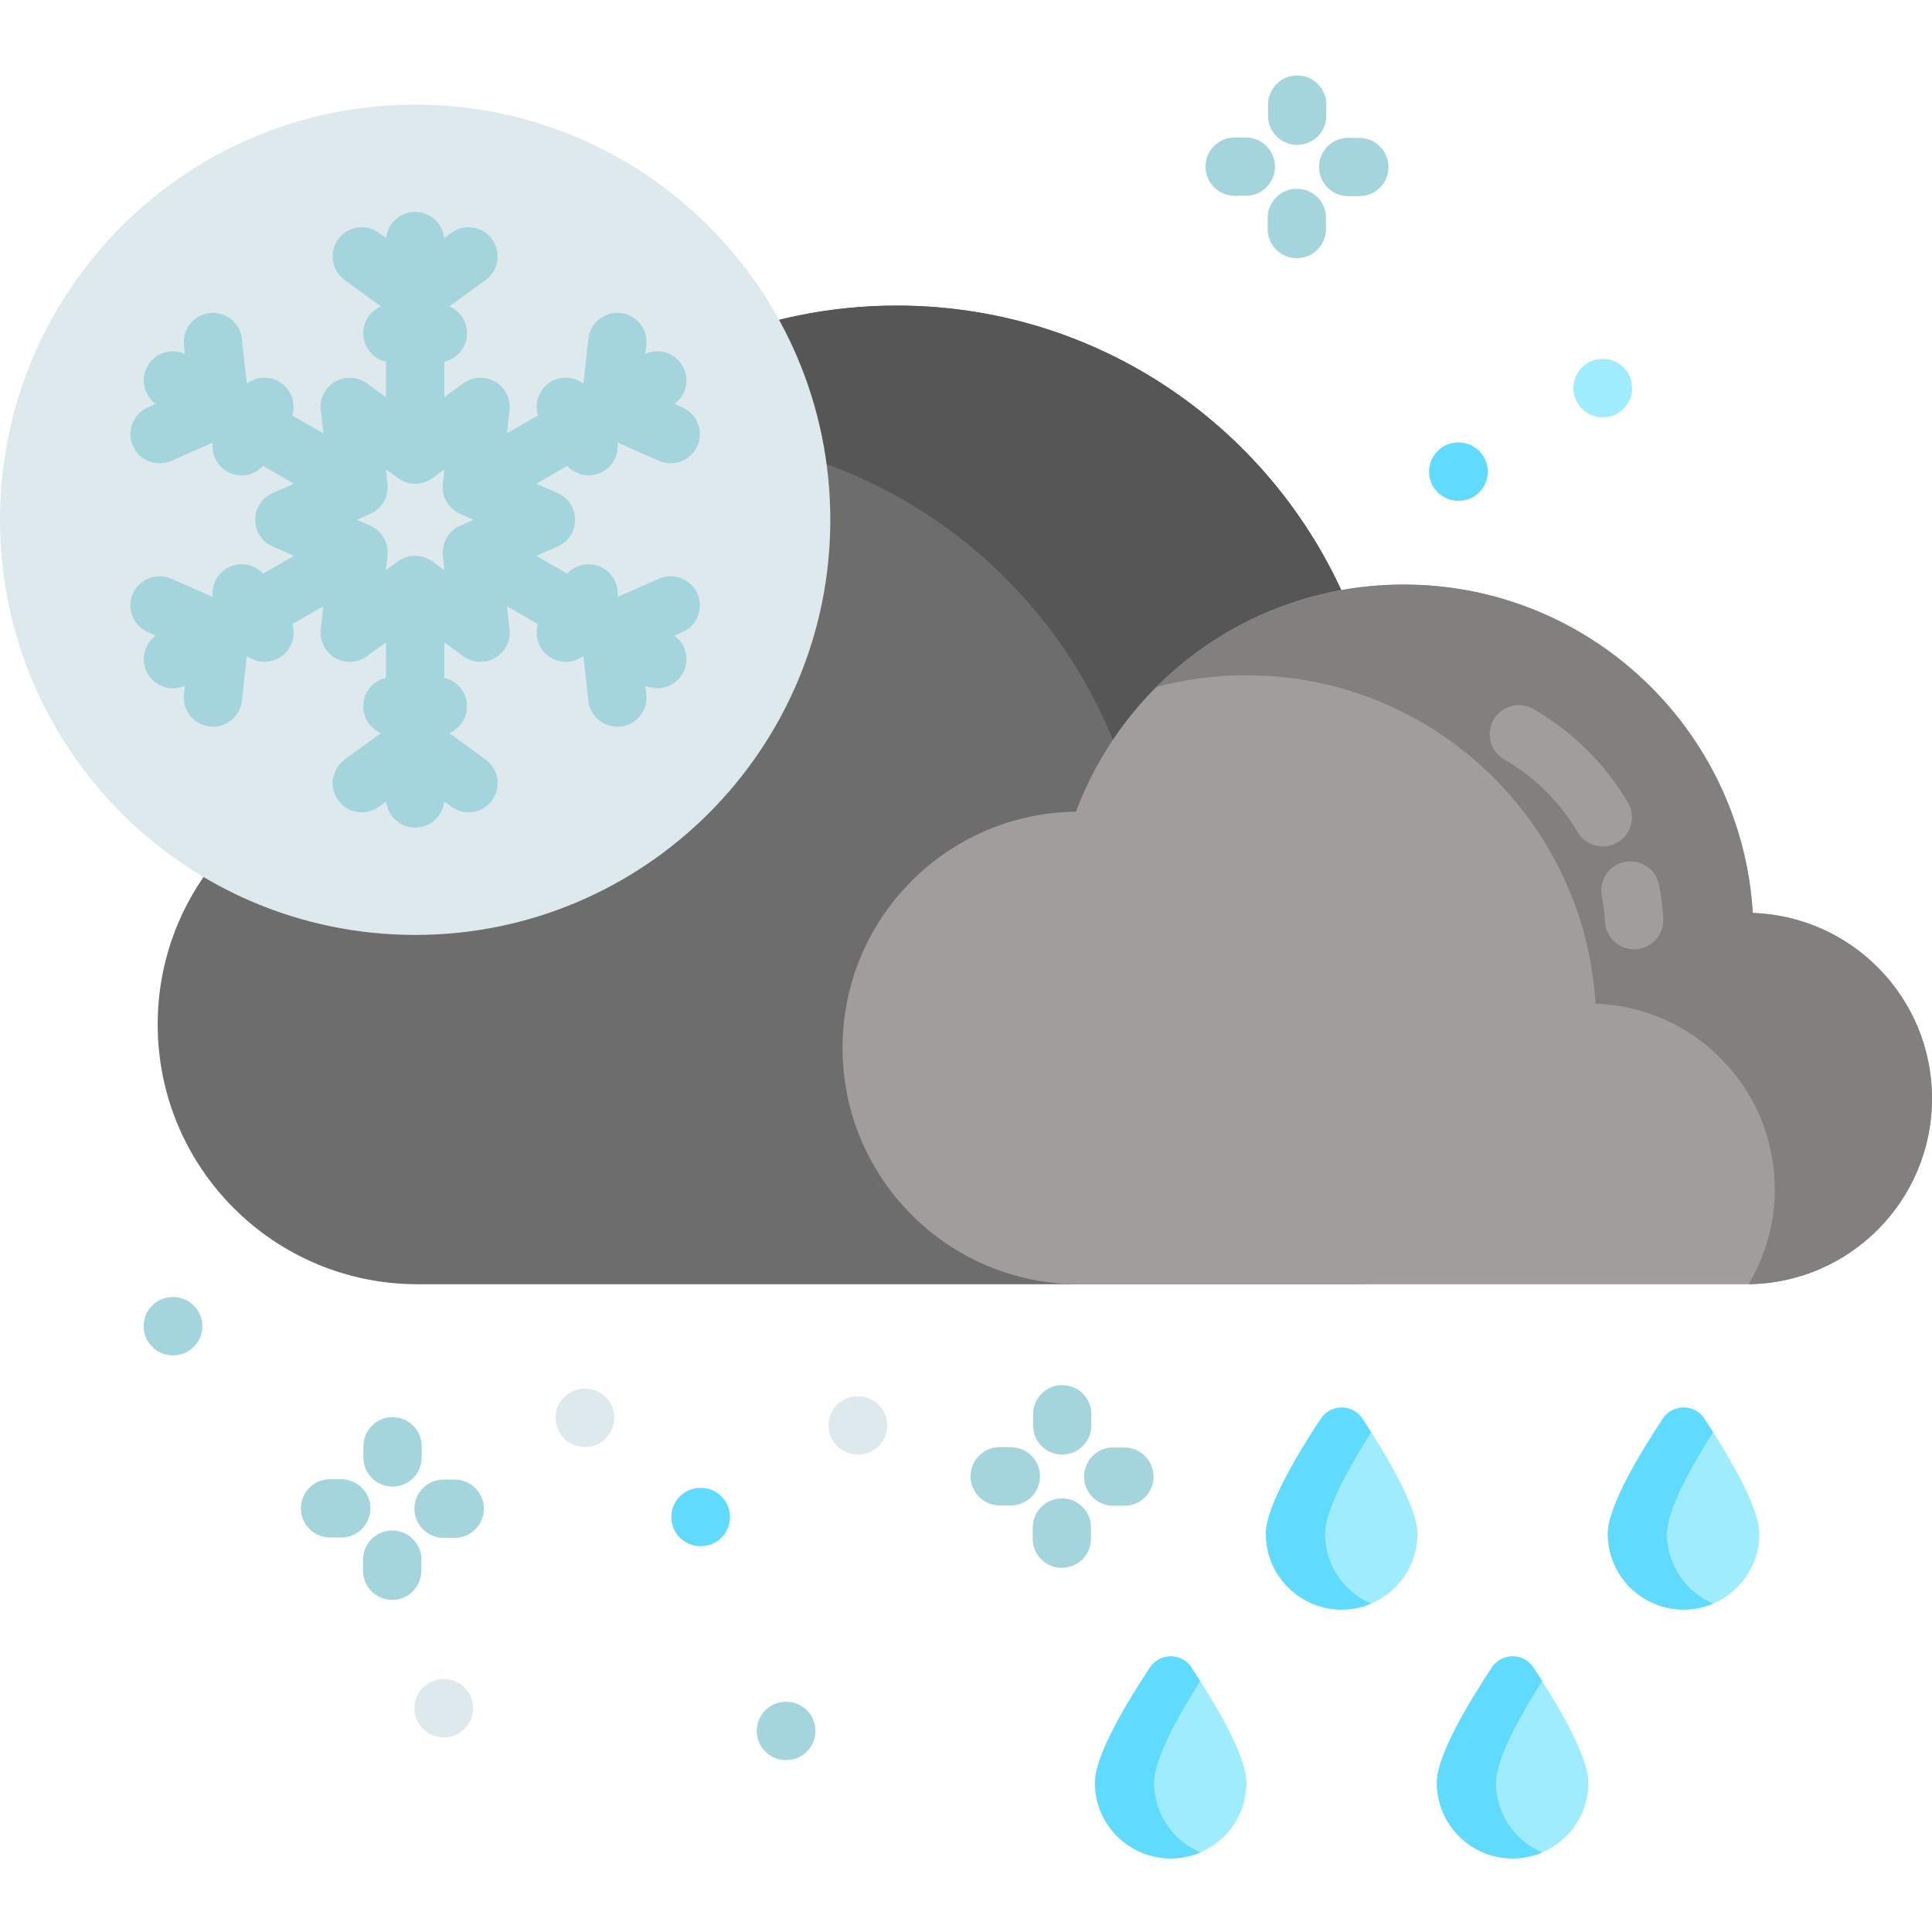 <svg height="512pt" viewBox="0 -20 512 512" width="512pt" xmlns="http://www.w3.org/2000/svg"><path d="m108.227 182.703c4.113-67.91 60.48-121.719 129.426-121.719 55.605 0 103.027 35.004 121.457 84.172 47.883.578 86.527 39.555 86.527 87.574 0 48.383-39.223 87.602-87.602 87.602-20.254 0-226.594 0-247.402 0-38.023 0-68.844-30.824-68.844-68.844-.004-37.215 29.531-67.516 66.438-68.785zm0 0" fill="#6d6d6d"/><path d="m445.633 232.73c0 46.062-35.555 83.832-80.734 87.34 11.234-14.723 17.898-33.117 17.898-53.059 0-48.023-38.648-86.996-86.531-87.582-18.422-49.164-65.852-84.164-121.457-84.164-9.688 0-19.133 1.062-28.211 3.086 23.41-23.109 55.555-37.367 91.047-37.367 55.609 0 103.035 35 121.457 84.176 47.895.578 86.531 39.551 86.531 87.57zm0 0" fill="#565656"/><path d="m464.5 221.941c-2.938-48.551-43.234-87.02-92.527-87.02-39.754 0-73.656 25.023-86.832 60.176-34.234.41-61.859 28.277-61.859 62.605 0 34.59 28.039 62.629 62.629 62.629h176.871c27.184 0 49.219-22.035 49.219-49.219 0-26.605-21.113-48.266-47.5-49.172zm0 0" fill="#a09d9c"/><path d="m512 271.117c0 26.969-21.699 48.871-48.59 49.207 4.391-7.363 6.918-15.977 6.918-25.168 0-26.605-21.113-48.266-47.496-49.176-2.934-48.551-43.242-87.027-92.527-87.027-8.242 0-16.242 1.074-23.844 3.105 16.754-16.766 39.922-27.141 65.516-27.141 49.285 0 89.582 38.477 92.527 87.023 26.383.91 47.496 22.57 47.496 49.176zm0 0" fill="#82807f"/><path d="m433.066 231.57c-4.055 0-7.457-3.16-7.707-7.262-.137-2.297-.426-4.602-.855-6.852-.809-4.191 1.938-8.238 6.129-9.043 4.191-.805 8.238 1.941 9.043 6.133.559 2.898.93 5.871 1.109 8.828.258 4.262-2.984 7.922-7.246 8.18-.156.008-.316.016-.473.016zm0 0" fill="#a09d9c"/><path d="m424.758 204.316c-2.645 0-5.219-1.355-6.66-3.801-4.699-7.957-11.418-14.613-19.438-19.242-3.695-2.133-4.961-6.859-2.828-10.555 2.137-3.695 6.859-4.961 10.555-2.828 10.32 5.961 18.973 14.527 25.016 24.773 2.172 3.676.949 8.414-2.727 10.582-1.23.727-2.582 1.07-3.918 1.07zm0 0" fill="#a09d9c"/><path d="m426.082 386.473c0 11.09 8.992 20.078 20.082 20.078 11.09 0 20.078-8.988 20.078-20.078 0-7.281-8.645-21.566-14.594-30.527-2.605-3.926-8.367-3.926-10.973 0-5.945 8.961-14.594 23.246-14.594 30.527zm0 0" fill="#a0ecff"/><path d="m426.086 386.473c0 11.086 8.984 20.082 20.078 20.082 2.781 0 5.43-.57 7.84-1.59-7.199-3.051-12.246-10.184-12.246-18.492 0-6.363 6.609-18.082 12.238-26.918-.805-1.266-1.59-2.473-2.336-3.594-2.605-3.934-8.375-3.945-10.98-.016-5.949 8.961-14.594 23.246-14.594 30.527zm0 0" fill="#60daff"/><path d="m335.469 386.473c0 11.09 8.992 20.078 20.082 20.078 11.09 0 20.082-8.988 20.082-20.078 0-7.281-8.648-21.566-14.598-30.527-2.605-3.926-8.367-3.926-10.973 0-5.945 8.961-14.594 23.246-14.594 30.527zm0 0" fill="#a0ecff"/><path d="m335.473 386.473c0 11.086 8.984 20.082 20.078 20.082 2.781 0 5.43-.57 7.84-1.59-7.199-3.051-12.246-10.184-12.246-18.492 0-6.363 6.609-18.082 12.242-26.918-.809-1.266-1.594-2.473-2.34-3.594-2.605-3.934-8.371-3.945-10.98-.016-5.949 8.961-14.594 23.246-14.594 30.527zm0 0" fill="#60daff"/><path d="m380.777 452.418c0 11.09 8.988 20.082 20.078 20.082 11.09 0 20.082-8.992 20.082-20.082 0-7.277-8.648-21.562-14.594-30.523-2.605-3.926-8.367-3.926-10.977 0-5.941 8.961-14.59 23.246-14.59 30.523zm0 0" fill="#a0ecff"/><path d="m380.777 452.422c0 11.086 8.988 20.078 20.082 20.078 2.777 0 5.426-.566 7.84-1.59-7.203-3.047-12.25-10.184-12.25-18.488 0-6.367 6.609-18.086 12.242-26.918-.805-1.27-1.594-2.473-2.336-3.598-2.609-3.934-8.375-3.945-10.984-.012-5.945 8.961-14.594 23.246-14.594 30.527zm0 0" fill="#60daff"/><path d="m290.164 452.418c0 11.09 8.988 20.082 20.078 20.082 11.094 0 20.082-8.992 20.082-20.082 0-7.277-8.648-21.562-14.594-30.523-2.605-3.926-8.367-3.926-10.973 0-5.945 8.961-14.594 23.246-14.594 30.523zm0 0" fill="#a0ecff"/><path d="m290.164 452.422c0 11.086 8.988 20.078 20.082 20.078 2.777 0 5.426-.566 7.84-1.59-7.203-3.047-12.246-10.184-12.246-18.488 0-6.367 6.605-18.086 12.238-26.918-.805-1.27-1.594-2.473-2.336-3.598-2.609-3.934-8.375-3.945-10.984-.012-5.945 8.961-14.594 23.246-14.594 30.527zm0 0" fill="#60daff"/><path d="m220.039 117.746c0 60.762-49.258 110.02-110.02 110.02s-110.02-49.258-110.02-110.02c0-60.762 49.258-110.02 110.02-110.02s110.02 49.258 110.02 110.02zm0 0" fill="#dde9ed"/><g fill="#a4d5dd"><path d="m174.637 133.367-10.984 4.828c.367-2.98-1.035-6.031-3.797-7.633-3.191-1.848-7.152-1.152-9.551 1.453l-8.18-4.707 5.664-2.488c2.809-1.234 4.621-4.012 4.621-7.074 0-3.066-1.812-5.84-4.621-7.074l-5.66-2.488 8.184-4.711c1.484 1.609 3.551 2.496 5.676 2.496 1.316 0 2.648-.336 3.867-1.039 2.762-1.602 4.16-4.652 3.793-7.633l10.988 4.824c1.012.445 2.066.656 3.105.656 2.973 0 5.805-1.723 7.074-4.621 1.719-3.902-.055-8.465-3.965-10.18l-2.098-.922c3.141-2.297 4.117-6.637 2.133-10.086-1.996-3.473-6.277-4.805-9.855-3.199l.25-2.293c.465-4.242-2.602-8.055-6.84-8.52-4.246-.465-8.059 2.602-8.52 6.844l-1.297 11.879c-2.406-1.832-5.773-2.148-8.551-.539-3.18 1.84-4.547 5.598-3.508 8.961l-8.207 4.723.672-6.16c.332-3.043-1.164-5.992-3.812-7.527-2.648-1.531-5.949-1.359-8.422.449l-5.051 3.68v-9.41c3.453-.773 6.031-3.852 6.031-7.535 0-3.191-1.938-5.93-4.699-7.109l9.637-7.027c3.445-2.516 4.199-7.348 1.688-10.797-2.516-3.445-7.348-4.203-10.797-1.688l-1.902 1.387c-.402-3.891-3.688-6.922-7.684-6.922-3.996 0-7.281 3.035-7.684 6.926l-1.906-1.391c-3.449-2.516-8.281-1.762-10.797 1.688-2.516 3.449-1.762 8.281 1.688 10.797l9.633 7.027c-2.762 1.18-4.699 3.918-4.699 7.109 0 3.688 2.586 6.766 6.039 7.539v9.414l-5.059-3.688c-2.469-1.805-5.773-1.98-8.422-.445-2.648 1.531-4.145 4.48-3.812 7.523l.676 6.164-8.211-4.723c1.043-3.367-.328-7.121-3.504-8.965-2.781-1.609-6.148-1.293-8.555.539l-1.297-11.879c-.461-4.242-4.273-7.309-8.516-6.844-4.242.465-7.309 4.277-6.844 8.52l.25 2.293c-3.574-1.609-7.859-.273-9.855 3.199-1.988 3.449-1.008 7.789 2.133 10.086l-2.098.922c-3.906 1.719-5.68 6.277-3.965 10.184 1.273 2.895 4.105 4.617 7.078 4.617 1.035 0 2.094-.207 3.105-.652l10.984-4.828c-.367 2.98 1.031 6.031 3.797 7.633 1.219.707 2.551 1.043 3.867 1.043 2.121 0 4.191-.891 5.672-2.5l8.188 4.711-5.664 2.492c-2.805 1.23-4.617 4.008-4.617 7.07 0 3.066 1.812 5.844 4.617 7.074l5.664 2.488-8.176 4.707c-2.398-2.605-6.363-3.297-9.551-1.449-2.766 1.598-4.164 4.648-3.797 7.629l-10.984-4.828c-3.906-1.715-8.465.059-10.18 3.965s.059 8.465 3.965 10.184l2.102.922c-3.145 2.297-4.125 6.637-2.137 10.09 1.43 2.484 4.027 3.875 6.703 3.875 1.062 0 2.133-.234 3.152-.691l-.25 2.305c-.465 4.242 2.602 8.055 6.84 8.52.285.031.566.047.848.047 3.891 0 7.242-2.934 7.672-6.891l1.297-11.879c1.352 1.027 3.004 1.582 4.688 1.582 1.312 0 2.645-.336 3.863-1.043 3.18-1.84 4.547-5.598 3.508-8.961l8.207-4.723-.672 6.16c-.332 3.039 1.164 5.992 3.812 7.523 1.199.699 2.535 1.039 3.867 1.039 1.605 0 3.203-.496 4.555-1.484l5.059-3.688v9.414c-3.457.773-6.039 3.852-6.039 7.539 0 3.191 1.938 5.93 4.699 7.109l-9.633 7.027c-3.449 2.516-4.203 7.348-1.688 10.797 2.512 3.445 7.344 4.203 10.793 1.688l1.906-1.391c.402 3.891 3.688 6.926 7.688 6.926 3.996 0 7.281-3.031 7.684-6.922l1.898 1.387c1.375 1 2.969 1.484 4.547 1.484 2.383 0 4.734-1.102 6.246-3.172 2.516-3.449 1.762-8.281-1.688-10.797l-9.633-7.031c2.762-1.176 4.699-3.914 4.699-7.109 0-3.684-2.582-6.758-6.031-7.531v-9.414l5.047 3.684c2.473 1.805 5.777 1.98 8.426.445 2.648-1.531 4.145-4.484 3.812-7.523l-.672-6.16 8.207 4.723c-1.039 3.367.328 7.121 3.508 8.961 1.219.707 2.551 1.043 3.863 1.043 1.684 0 3.336-.555 4.688-1.582l1.297 11.879c.43 3.957 3.777 6.891 7.672 6.891.277 0 .562-.016.848-.047 4.238-.465 7.305-4.277 6.84-8.52l-.25-2.305c1.016.461 2.086.691 3.152.691 2.672 0 5.273-1.391 6.703-3.875 1.984-3.453 1.008-7.793-2.137-10.086l2.102-.926c3.906-1.715 5.68-6.273 3.965-10.18-1.715-3.91-6.273-5.68-10.18-3.969zm-60.062-4.59c-.023-.016-.051-.027-.074-.043-.297-.211-.605-.402-.93-.57-.055-.027-.109-.055-.168-.082-.305-.148-.617-.281-.945-.391-.031-.008-.062-.023-.098-.035-.328-.102-.668-.18-1.012-.242-.098-.016-.191-.027-.285-.043-.309-.039-.621-.066-.941-.07-.035 0-.07-.008-.105-.008-.039 0-.078.008-.117.008-.309.004-.609.031-.91.07-.105.016-.207.031-.312.051-.332.059-.66.129-.977.23-.062.02-.125.047-.188.07-.281.094-.555.207-.82.336-.086.039-.172.078-.258.125-.293.156-.578.328-.848.52-.039.027-.082.047-.121.074l-3.199 2.336.426-3.891c.004-.039 0-.074.004-.109.031-.352.043-.703.027-1.059 0-.074-.008-.148-.016-.219-.023-.328-.062-.656-.129-.98-.008-.043-.012-.082-.02-.125-.074-.336-.18-.668-.297-.996-.035-.09-.07-.176-.105-.266-.125-.305-.262-.605-.43-.895-.027-.051-.059-.098-.086-.145-.164-.273-.34-.531-.531-.773-.059-.078-.121-.156-.184-.23-.223-.266-.453-.516-.703-.746-.043-.039-.094-.074-.137-.113-.238-.207-.484-.395-.742-.57-.066-.043-.129-.09-.195-.133-.293-.188-.598-.348-.914-.492-.039-.02-.074-.047-.113-.062l-3.559-1.562 3.559-1.566c.074-.031.141-.078.211-.113.246-.117.488-.246.727-.391.109-.066.219-.141.328-.215.207-.145.41-.301.605-.465.098-.086.199-.168.293-.254.191-.18.371-.375.547-.574.074-.09.16-.172.23-.262.199-.25.379-.516.547-.797.031-.051.07-.098.102-.152.176-.309.32-.625.453-.945.031-.082.066-.164.094-.246.125-.332.227-.668.305-1.008.008-.039.008-.074.016-.109.07-.332.109-.664.133-.996.008-.07.016-.141.016-.215.016-.352.004-.707-.027-1.055-.004-.039 0-.074-.004-.113l-.426-3.891 3.199 2.336c.031.02.062.035.094.055.285.203.586.387.902.551.059.035.125.062.188.094.301.145.609.277.934.383.031.012.062.023.094.035.336.105.684.184 1.039.246.078.016.156.023.234.035.352.051.703.082 1.066.082h.004.004c.367 0 .73-.035 1.082-.082.07-.012.137-.02.207-.031.367-.062.727-.145 1.074-.258h.004c.367-.117.719-.266 1.059-.434.031-.02.066-.035.102-.051.34-.176.664-.375.973-.598.016-.012.035-.02.051-.031l3.199-2.336-.426 3.895c-.004.023 0 .051 0 .078-.039.371-.051.742-.031 1.117 0 .047.004.09.008.137.023.375.07.746.148 1.117.004.004.004.008.004.012.078.359.188.715.316 1.066.023.062.047.121.07.18.137.336.285.664.469.984.195.344.418.656.656.957.059.07.121.133.18.199.191.227.387.441.602.637.082.078.168.148.254.223.211.176.426.344.648.496.098.066.195.133.297.195.246.152.504.289.766.41.066.031.121.074.188.102l3.559 1.562-3.559 1.566c-.031.012-.062.035-.094.051-.328.148-.645.316-.953.512-.051.031-.094.066-.145.098-.285.191-.555.398-.816.629-.027.023-.055.043-.082.066-.262.242-.508.504-.738.781-.051.059-.098.121-.145.18-.215.273-.418.559-.598.867-.004.012-.008.02-.016.027 0 .004-.004.004-.004.008-.184.316-.328.641-.465.969-.023.066-.051.137-.078.203-.129.348-.234.699-.312 1.051-.004.012-.004.02-.004.027-.078.367-.125.734-.148 1.105-.004.047-.008.094-.012.141-.016.375-.004.75.031 1.121.004.023 0 .047.004.074l.426 3.891zm0 0"/><path d="m281.492 365.469c-.012 0-.023 0-.039 0-4.266-.023-7.707-3.496-7.688-7.766l.016-2.949c.02-4.254 3.477-7.688 7.723-7.688h.039c4.266.02 7.711 3.496 7.688 7.762l-.012 2.949c-.02 4.254-3.477 7.691-7.727 7.691zm0 0"/><path d="m281.398 395.488c-.012 0-.023 0-.035 0-4.27-.02-7.711-3.496-7.691-7.762l.016-2.949c.02-4.254 3.477-7.691 7.723-7.691h.039c4.27.023 7.711 3.496 7.691 7.766l-.016 2.949c-.02 4.254-3.477 7.688-7.727 7.688zm0 0"/><path d="m297.977 379.059c-.016 0-.027 0-.039 0l-2.957-.016c-4.266-.02-7.707-3.496-7.688-7.762.02-4.258 3.477-7.691 7.723-7.691h.039l2.957.016c4.266.02 7.707 3.496 7.688 7.762-.02 4.254-3.477 7.691-7.723 7.691zm0 0"/><path d="m267.891 378.965c-.016 0-.027 0-.039 0l-2.957-.016c-4.266-.02-7.707-3.496-7.688-7.762.02-4.254 3.477-7.691 7.723-7.691h.039l2.957.016c4.266.02 7.707 3.496 7.688 7.762-.02 4.254-3.473 7.691-7.723 7.691zm0 0"/><path d="m104.023 373.969c-.012 0-.023 0-.035 0-4.27-.023-7.711-3.496-7.691-7.766l.016-2.949c.02-4.266 3.453-7.715 7.762-7.688 4.27.02 7.711 3.496 7.691 7.762l-.016 2.949c-.02 4.254-3.477 7.691-7.727 7.691zm0 0"/><path d="m103.934 403.988c-.012 0-.027 0-.039 0-4.266-.02-7.707-3.496-7.688-7.762l.012-2.949c.02-4.254 3.477-7.688 7.727-7.688h.039c4.266.02 7.707 3.496 7.688 7.762l-.016 2.949c-.02 4.254-3.473 7.688-7.723 7.688zm0 0"/><path d="m120.508 387.559c-.016 0-.027 0-.039 0l-2.957-.016c-4.266-.02-7.707-3.496-7.688-7.762.02-4.258 3.477-7.691 7.727-7.691h.035l2.957.016c4.266.02 7.711 3.496 7.688 7.762-.02 4.254-3.473 7.691-7.723 7.691zm0 0"/><path d="m90.422 387.465c-.012 0-.023 0-.039 0l-2.953-.016c-4.27-.02-7.711-3.496-7.691-7.762.02-4.254 3.477-7.691 7.727-7.691h.039l2.953.016c4.27.02 7.711 3.496 7.691 7.762-.02 4.258-3.477 7.691-7.727 7.691zm0 0"/></g><path d="m155.07 363.461c-.012 0-.023 0-.039 0h-.102c-4.27-.023-7.711-3.5-7.691-7.766.023-4.254 3.477-7.688 7.727-7.688h.039.102c4.27.02 7.711 3.496 7.691 7.762-.023 4.254-3.477 7.691-7.727 7.691zm0 0" fill="#dde9ed"/><path d="m185.734 389.754h-.105c-4.266 0-7.727-3.461-7.727-7.727 0-4.27 3.461-7.727 7.727-7.727h.105c4.27 0 7.727 3.457 7.727 7.727 0 4.266-3.457 7.727-7.727 7.727zm0 0" fill="#60daff"/><path d="m117.66 440.422c-.016 0-.027 0-.039 0h-.105c-4.266-.02-7.707-3.496-7.688-7.766.02-4.254 3.477-7.688 7.723-7.688h.039.105c4.266.023 7.707 3.496 7.688 7.766-.02 4.254-3.477 7.688-7.723 7.688zm0 0" fill="#dde9ed"/><path d="m45.898 339.184c-.016 0-.027 0-.039 0h-.105c-4.266-.023-7.707-3.496-7.688-7.766.02-4.254 3.477-7.688 7.723-7.688h.039.105c4.266.023 7.707 3.496 7.688 7.766-.02 4.254-3.473 7.688-7.723 7.688zm0 0" fill="#a4d5dd"/><path d="m424.805 90.57c-.016 0-.027 0-.039 0h-.105c-4.266-.023-7.707-3.5-7.688-7.766.02-4.254 3.477-7.688 7.723-7.688h.039.105c4.266.02 7.707 3.496 7.688 7.766-.02 4.254-3.477 7.688-7.723 7.688zm0 0" fill="#a0ecff"/><path d="m386.551 112.715c-.016 0-.027 0-.039 0h-.105c-4.266-.023-7.707-3.496-7.688-7.766.02-4.254 3.477-7.688 7.723-7.688h.039.105c4.266.02 7.707 3.496 7.688 7.766-.02 4.254-3.473 7.688-7.723 7.688zm0 0" fill="#60daff"/><path d="m208.371 446.445h-.105c-4.266 0-7.727-3.457-7.727-7.727 0-4.266 3.461-7.727 7.727-7.727h.105c4.27 0 7.727 3.461 7.727 7.727 0 4.27-3.457 7.727-7.727 7.727zm0 0" fill="#a4d5dd"/><path d="m227.398 365.469h-.105c-4.27 0-7.727-3.461-7.727-7.727 0-4.27 3.457-7.727 7.727-7.727h.105c4.266 0 7.723 3.457 7.723 7.727.004 4.266-3.457 7.727-7.723 7.727zm0 0" fill="#dde9ed"/><path d="m343.762 18.402c-.016 0-.027 0-.039 0-4.266-.02-7.707-3.496-7.688-7.762l.012-2.949c.02-4.258 3.477-7.691 7.727-7.691h.039c4.266.02 7.707 3.496 7.688 7.762l-.016 2.953c-.02 4.254-3.473 7.688-7.723 7.688zm0 0" fill="#a4d5dd"/><path d="m343.668 48.426c-.012 0-.023 0-.039 0-4.266-.023-7.707-3.496-7.688-7.766l.012-2.949c.023-4.254 3.477-7.688 7.727-7.688h.039c4.266.02 7.707 3.496 7.688 7.762l-.012 2.949c-.023 4.254-3.477 7.691-7.727 7.691zm0 0" fill="#a4d5dd"/><path d="m360.242 31.992c-.016 0-.027 0-.039 0l-2.957-.012c-4.266-.023-7.707-3.496-7.688-7.766.02-4.254 3.477-7.688 7.727-7.688h.035l2.957.012c4.266.023 7.707 3.496 7.688 7.766-.02 4.254-3.473 7.688-7.723 7.688zm0 0" fill="#a4d5dd"/><path d="m330.156 31.898c-.012 0-.023 0-.039 0l-2.953-.012c-4.27-.023-7.711-3.496-7.691-7.766.02-4.254 3.477-7.688 7.727-7.688h.039l2.953.012c4.27.023 7.711 3.496 7.691 7.766-.023 4.254-3.477 7.688-7.727 7.688zm0 0" fill="#a4d5dd"/></svg>